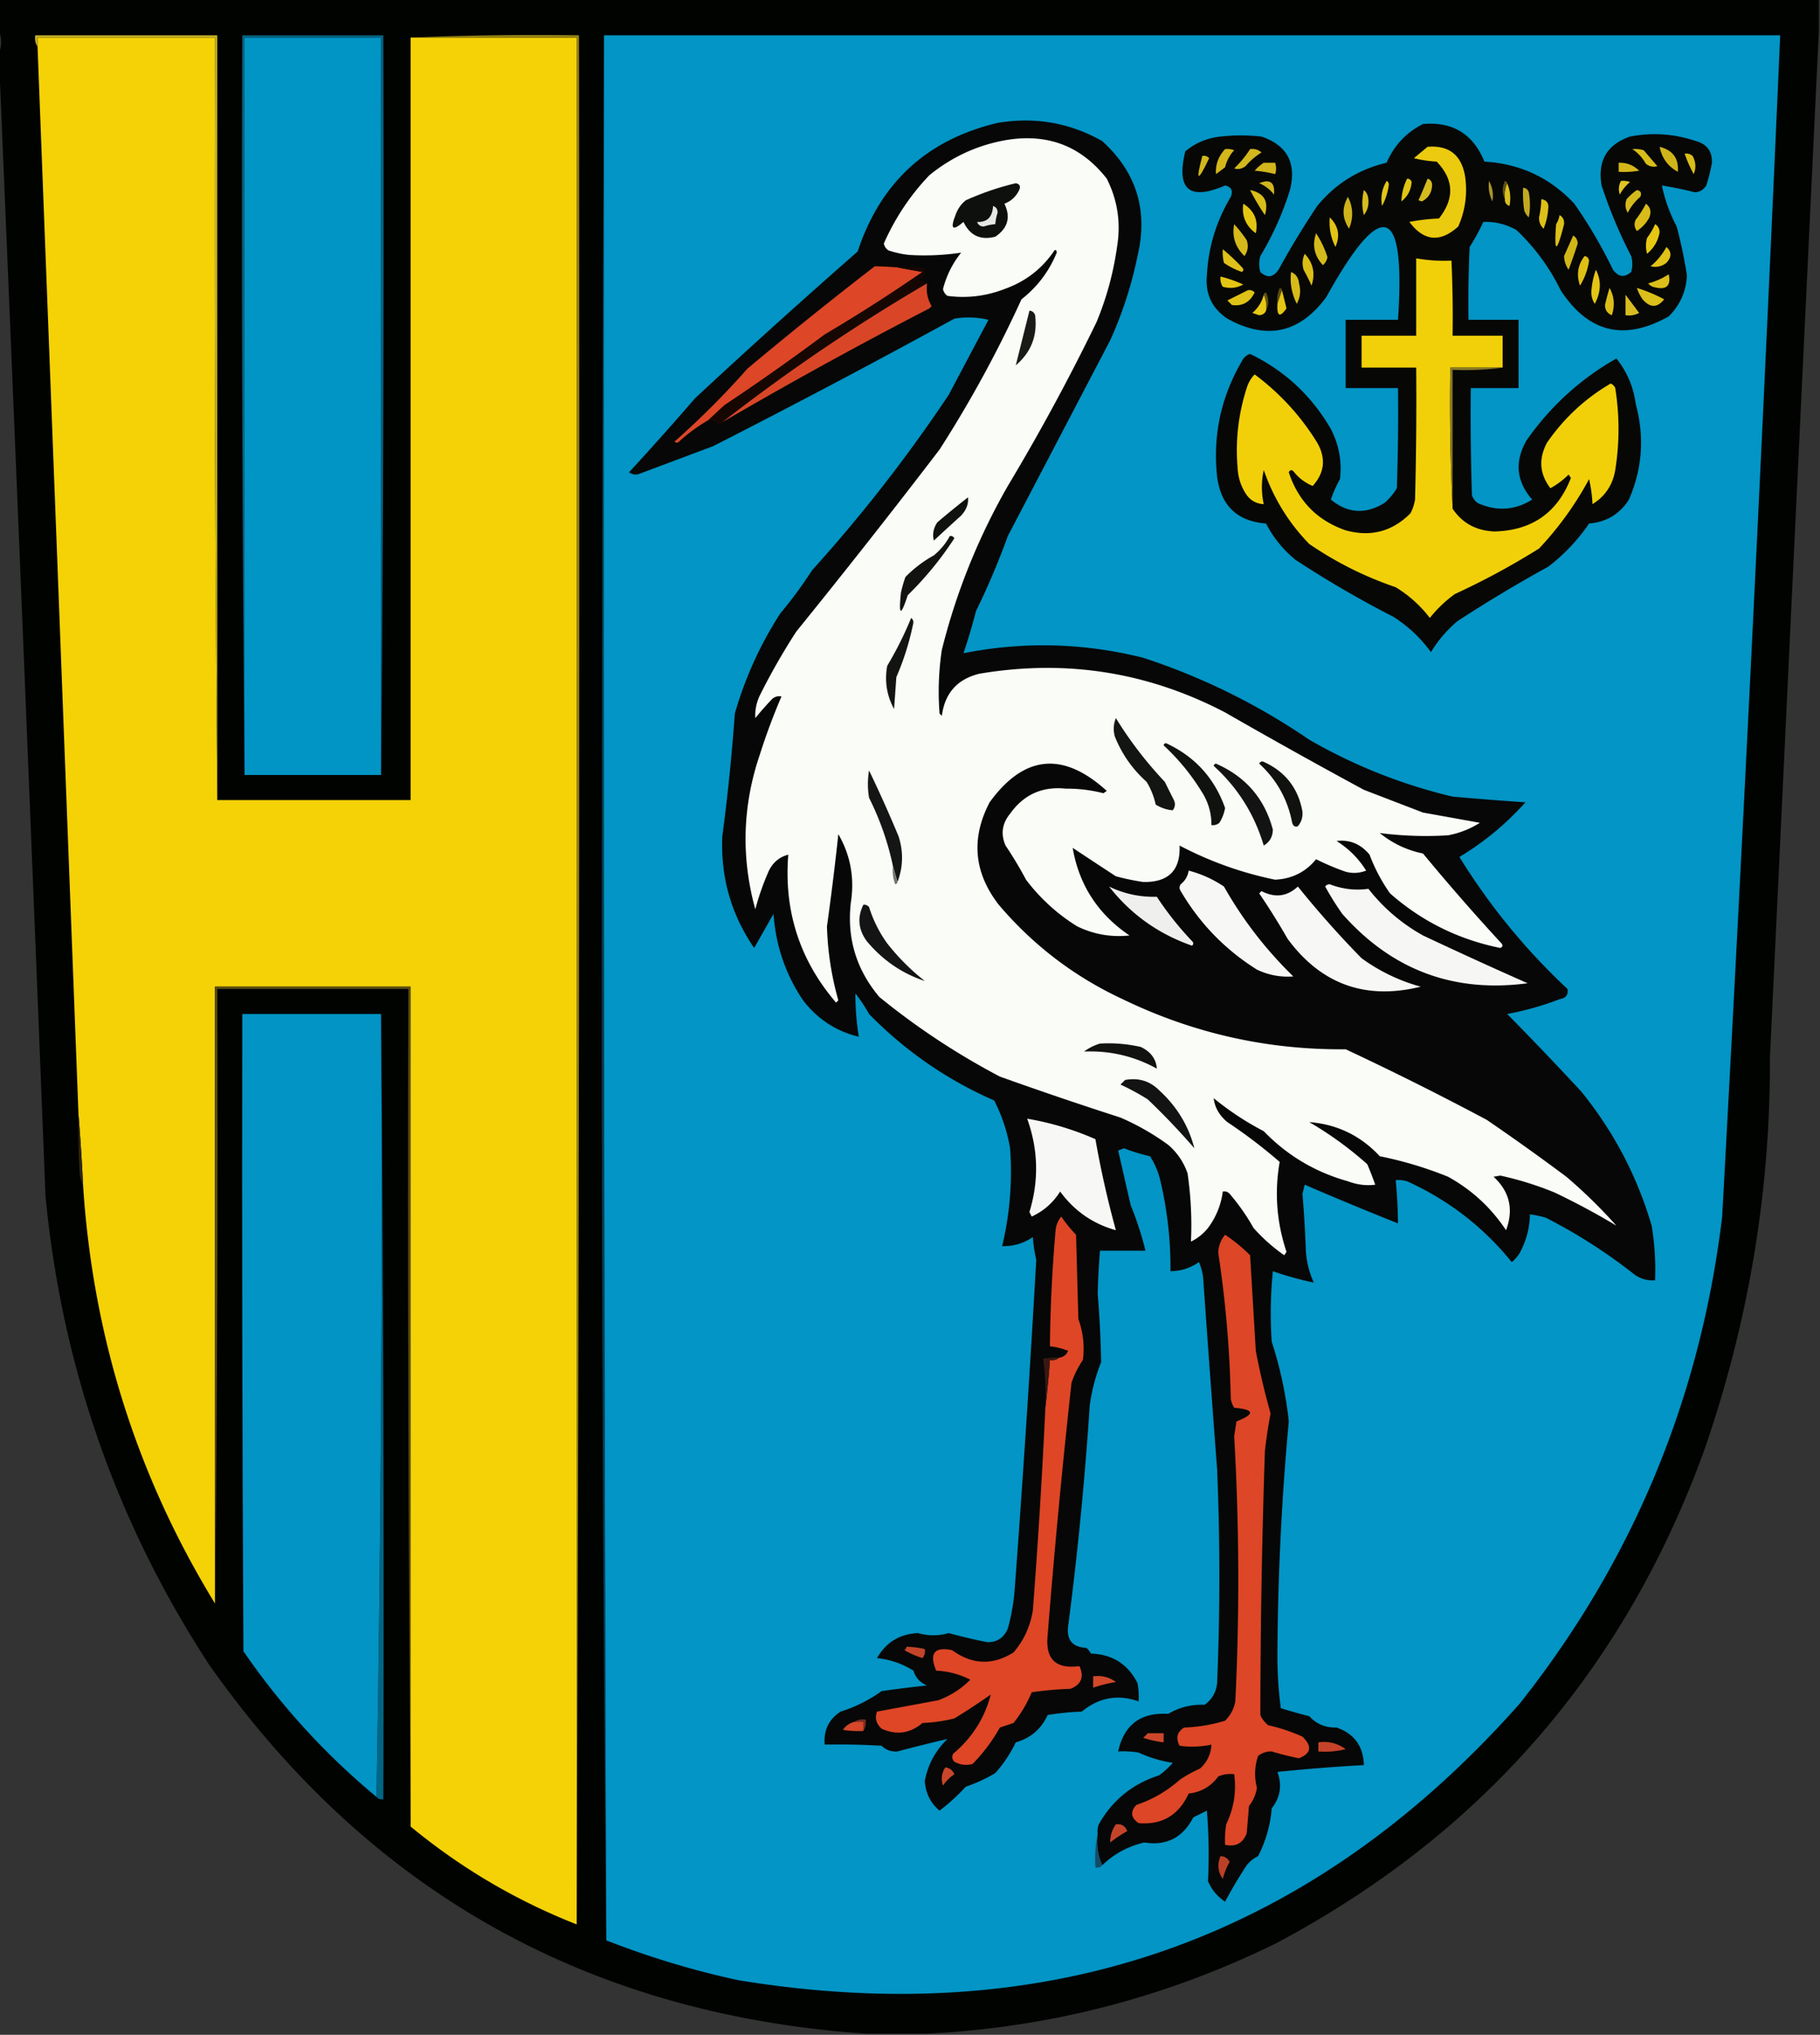 <svg xmlns="http://www.w3.org/2000/svg" width="800" height="894" style="shape-rendering:geometricPrecision;text-rendering:geometricPrecision;image-rendering:optimizeQuality;fill-rule:evenodd;clip-rule:evenodd"><rect width="100%" height="100%" fill="#333333" stroke="none"/><path style="opacity:1" fill="#010301" d="M-.5-.5h800v14a1550979.19 1550979.19 0 0 0-21.5 451c.23 59.003-9.437 116.669-29 173-35.089 96.416-97.922 168.583-188.5 216.5-48.428 23.689-99.428 36.856-153 39.5h-27c-122.138-8.468-218.304-62.468-288.5-162-40.816-62.495-64.816-131.162-72-206A182551.021 182551.021 0 0 0-.5 24.5v-1c1.333-3.333 1.333-6.667 0-10v-14z"/><path style="opacity:1" fill="#f4d206" d="M95.5 351.5h85v-335h73v829c-26.65-10.488-50.984-24.822-73-43v-369h-86v271c-34.392-56.131-53.726-117.464-58-184a961.977 961.977 0 0 0-2-31c-5.98-156.337-11.98-312.67-18-469v-4h78c-.333 111.835 0 223.501 1 335z"/><path style="opacity:1" fill="#c7b224" d="M95.5 351.5c-1-111.499-1.333-223.165-1-335h-78v4c-.951-1.419-1.284-3.085-1-5h80v336z"/><path style="opacity:1" fill="#096280" d="M167.5 340.5v-324h-60v324a26412.792 26412.792 0 0 1-1-325h62c.333 108.501-.001 216.835-1 325z"/><path style="opacity:1" fill="#0195c5" d="M167.5 340.5h-60v-324h60v324z"/><path style="opacity:1" fill="#978413" d="M180.5 16.5a1369.58 1369.58 0 0 1 74-1c.333 276.834 0 553.501-1 830v-829h-73z"/><path style="opacity:1" fill="#0a3c52" d="M265.5 15.5c-.332 279.07.001 558.07 1 837-1.333-139.165-2-278.665-2-418.5 0-139.667.333-279.167 1-418.5z"/><path style="opacity:1" fill="#0295c5" d="M265.5 15.5h517a47557.673 47557.673 0 0 1-25.5 519c-9.626 79.933-39.293 151.267-89 214C576.22 851.976 461.72 892.476 324.5 870a378.444 378.444 0 0 1-58-17.5c-.999-278.93-1.332-557.93-1-837z"/><path style="opacity:1" fill="#060706" d="M484.5 819.5c-1.936-4.215-2.603-8.881-2-14a8.43 8.43 0 0 1 .5-4c5.973-10.585 14.806-17.752 26.5-21.5a34.534 34.534 0 0 0 6-5.5 55.605 55.605 0 0 1-15-4.5 40.914 40.914 0 0 0-9-.5c2.59-11.75 9.924-17.25 22-16.5 4.875-2.897 10.208-4.23 16-4 3.254-2.342 5.088-5.509 5.5-9.5a1128.106 1128.106 0 0 0 0-94 15109.089 15109.089 0 0 1-6-82c-.101-3.2-.768-6.2-2-9-3.75 2.639-7.917 3.972-12.5 4a167.09 167.09 0 0 0-4.5-40 34.399 34.399 0 0 0-4.5-10.5 87.892 87.892 0 0 1-11.5-3.5l-2.5 1 5.5 24a139.985 139.985 0 0 1 6.5 20h-20a335.913 335.913 0 0 0-1 19 446.966 446.966 0 0 1 1.5 30 79.87 79.87 0 0 0-5 19 1505.352 1505.352 0 0 1-9.5 97c-.735 6.03 1.932 9.197 8 9.5a7.248 7.248 0 0 1 2 2.5c9.471.316 16.304 4.649 20.5 13 .497 2.646.664 5.313.5 8-9.156-3.203-17.489-1.703-25 4.5a114.67 114.67 0 0 0-15 1.5c-2.822 6.156-7.489 10.156-14 12a58.613 58.613 0 0 1-9 13.5 68.273 68.273 0 0 1-13 6 85.094 85.094 0 0 1-11.5 10.5c-3.946-3.277-6.113-7.611-6.5-13 1.376-7.253 4.709-13.42 10-18.5a719.745 719.745 0 0 0-22 5.5c-2.729.205-5.062-.628-7-2.5-8.327-.5-16.66-.666-25-.5-.524-6.287 1.81-11.12 7-14.5 6.544-2.06 12.544-5.06 18-9a606.914 606.914 0 0 1 20-2.5c-3.015-1.175-5.015-3.342-6-6.5-4.909-3.077-10.242-4.911-16-5.5 3.952-6.941 9.952-10.608 18-11 4.496 1.287 8.996 1.287 13.5 0a239.24 239.24 0 0 0 17 4c4.295.053 7.295-1.947 9-6a90.871 90.871 0 0 0 3-17 7979.295 7979.295 0 0 0 9.5-145 65.75 65.75 0 0 1-1.5-10c-4.009 2.774-8.509 4.107-13.5 4a139.678 139.678 0 0 0 3.5-43 72.293 72.293 0 0 0-7-21c-20.769-9.096-39.102-21.763-55-38a64.735 64.735 0 0 0-6-9 116.186 116.186 0 0 0 1.5 19c-9.942-2.402-18.109-7.735-24.5-16-7.7-11.432-12.033-24.098-13-38a6725.283 6725.283 0 0 1-8.5 15c-10.1-14.724-14.766-31.058-14-49a900.962 900.962 0 0 0 5.5-54c4.519-15.7 11.186-30.367 20-44a194.498 194.498 0 0 0 14-19 666.38 666.38 0 0 0 60-77c5.848-11.032 11.681-22.032 17.5-33a38.064 38.064 0 0 0-15-.5 4023.035 4023.035 0 0 1-106 56 92401.796 92401.796 0 0 1-32 12c-1.759.798-3.426.631-5-.5a1330.867 1330.867 0 0 0 29-32.5 3255.915 3255.915 0 0 1 71.5-64.5c9.984-30.318 30.484-49.152 61.5-56.5 16.413-2.747 31.747-.08 46 8 15.087 13.701 20.254 30.534 15.5 50.5a172.738 172.738 0 0 1-12 37 655497.14 655497.14 0 0 1-45 86 331.225 331.225 0 0 1-14 33 253.255 253.255 0 0 1-5.5 18.5c26.411-5.233 52.745-4.567 79 2 25.996 8.498 50.33 20.498 73 36 19.774 11.386 40.774 19.719 63 25 10.654.944 21.321 1.777 32 2.5-8.501 9.509-18.168 17.509-29 24 13.224 21.434 29.057 40.768 47.5 58 .45 2.564-.716 4.064-3.5 4.5a129.01 129.01 0 0 1-23 6.5 1558.398 1558.398 0 0 1 32.5 34c14.308 17.618 24.642 37.285 31 59a117.381 117.381 0 0 1 1.5 24c-3.294.241-6.294-.592-9-2.5a237.679 237.679 0 0 0-39-25 52.56 52.56 0 0 0-7-1.5c-.098 5.974-1.598 11.641-4.5 17a14.84 14.84 0 0 1-3.5 4c-12.47-15.418-27.803-27.251-46-35.5a12.93 12.93 0 0 0-5-.5c.61 6.315.943 12.649 1 19a1592.836 1592.836 0 0 1-41-17l-1 4a506.262 506.262 0 0 1 1.5 25c.302 4.92 1.469 9.587 3.5 14a139.095 139.095 0 0 1-18-5 184.315 184.315 0 0 0-.5 31 172.358 172.358 0 0 1 7.5 35 1176.783 1176.783 0 0 0-5 102 173.338 173.338 0 0 0 1.5 24 207.943 207.943 0 0 0 12.5 3.5c3.146 3.467 7.146 5.133 12 5 7.766 2.68 11.766 8.18 12 16.5a772.743 772.743 0 0 0-38 3c2.124 5.83 1.291 11.163-2.5 16-.615 7.418-2.615 14.418-6 21a14.506 14.506 0 0 0-5 4 195.112 195.112 0 0 0-9.5 16c-3.382-2.219-5.882-5.219-7.5-9 .499-10.5.332-20.833-.5-31-2.01 1.002-4.01 2.002-6 3-4.585 8.875-11.752 12.542-21.5 11-7.145 1.654-13.312 4.987-18.5 10z"/><path style="opacity:1" fill="#070705" d="M625.5 54.5c12.997-1.163 21.997 4.337 27 16.5 15.686.928 28.853 7.095 39.5 18.5a210.151 210.151 0 0 1 17 29c2.419 3.237 5.085 3.57 8 1a12.494 12.494 0 0 0 0-7 210.006 210.006 0 0 1-13-31c-1.866-10.778 2.301-17.945 12.5-21.5 9.808-1.887 19.474-1.22 29 2 4.825 1.325 7.158 4.492 7 9.5a74.403 74.403 0 0 1-2.5 10c-1.182 1.857-2.849 2.857-5 3a149.926 149.926 0 0 0-14.5-3 67.747 67.747 0 0 0 6.5 18 205.295 205.295 0 0 1 4.5 21.5c-.354 7.075-3.021 13.075-8 18-19.502 10.999-35.335 7.166-47.5-11.5-4.937-10.066-11.437-18.899-19.5-26.5-4.68-2.547-9.514-3.714-14.5-3.5a88.011 88.011 0 0 1-6 11 511.925 511.925 0 0 0-.5 32h22v30h-21c-.167 15.67 0 31.337.5 47a6.978 6.978 0 0 0 2.5 3.5c8.375 3.752 16.375 3.252 24-1.5-7-7.99-7.833-16.657-2.5-26 10.447-14.946 23.614-26.946 39.5-36 4.664 5.805 7.497 12.472 8.5 20 3.918 14.39 2.918 28.39-3 42-4.061 6.384-9.895 9.884-17.5 10.5a81.18 81.18 0 0 1-18 19 608.418 608.418 0 0 0-40 24c-4.583 3.912-8.417 8.412-11.5 13.5-4.542-6.21-10.042-11.376-16.5-15.5a459.766 459.766 0 0 1-43-25c-5.47-4.464-9.803-9.797-13-16-12.616-.946-19.783-7.78-21.5-20.5-1.955-18.226 1.712-35.226 11-51 .745-1.49 1.912-2.49 3.5-3 15.174 7.338 27.007 18.338 35.5 33 3.571 6.946 4.904 14.279 4 22-1.671 2.994-3.004 5.994-4 9 7.382 6.076 15.215 6.576 23.5 1.5a25.55 25.55 0 0 0 5.5-6.5c.5-14.663.667-29.33.5-44h-23v-30h23c3.427-50.704-7.073-54.038-31.5-10-11.702 15.883-26.202 19.05-43.5 9.5-6.775-4.55-9.775-10.883-9-19 .636-12.377 4.136-23.877 10.5-34.5 1.08-2.737.246-4.404-2.5-5-15.721 6.785-21.554 1.785-17.5-15 4.452-3.711 9.619-5.878 15.5-6.5 6-.667 12-.667 18 0 11.303 3.847 15.47 11.68 12.5 23.5a132.073 132.073 0 0 1-13 29 12.494 12.494 0 0 0 0 7c2.966 2.765 5.633 2.432 8-1a375.503 375.503 0 0 1 17-28c8.013-9.758 18.18-16.092 30.5-19 3.327-7.658 8.661-13.324 16-17z"/><path style="opacity:1" fill="#fafcf8" d="M442.5 61.5c18.145-2.958 32.811 2.71 44 17 4.757 9.454 6.257 19.454 4.5 30-1.609 11.442-4.609 22.442-9 33a932.797 932.797 0 0 1-39 72c-13.007 22.696-22.674 46.696-29 72a123.176 123.176 0 0 0-1 28l1 1c1.303-9.967 6.803-16.134 16.5-18.5 37.999-6.42 73.999-.753 108 17a2709.06 2709.06 0 0 0 61 34c8.691 3.348 17.358 6.682 26 10 8.354 1.5 16.687 3 25 4.5a39.983 39.983 0 0 1-14 5.5c-10.071.61-20.071.276-30-1 5.555 4.525 11.888 7.525 19 9a963.95 963.95 0 0 0 34.5 39.5c.688.832.521 1.498-.5 2-18.406-3.73-34.572-11.73-48.5-24a75.037 75.037 0 0 1-9-17c-3.877-4.699-8.71-6.699-14.5-6 5.333 3.333 9.667 7.667 13 13-2.946 1.155-5.946 1.321-9 .5a107.405 107.405 0 0 1-13-5.5c-4.576 5.621-10.576 8.621-18 9a157.932 157.932 0 0 1-42-15c.441 10.892-4.892 16.226-16 16a105.898 105.898 0 0 1-12-2.5 3020.853 3020.853 0 0 1-19-12.5c2.812 16.331 11.145 29.165 25 38.5-8.037.86-15.704-.474-23-4a82.543 82.543 0 0 1-22.5-20.5 169.27 169.27 0 0 0-9-15c-2.197-5.026-1.531-9.693 2-14 6.018-8.425 14.184-12.092 24.5-11a63.9 63.9 0 0 1 16.5 2l1.5-1c-19.21-17.499-36.377-15.833-51.5 5-8.274 15.827-6.941 30.827 4 45 15.159 17.824 33.325 31.658 54.5 41.5 30.968 14.993 63.635 22.327 98 22a1343.092 1343.092 0 0 1 62 31 1020.85 1020.85 0 0 1 35 25 223.229 223.229 0 0 1 22 21.5c-8.395-5.054-17.395-9.887-27-14.5a142.833 142.833 0 0 0-24-7.5l-3 .5c7.078 6.492 8.912 14.325 5.5 23.5-6.595-9.929-15.095-17.762-25.5-23.5a167.684 167.684 0 0 0-30-9c-8.42-9.044-18.753-14.044-31-15a156.928 156.928 0 0 1 25.5 18.5 147.393 147.393 0 0 1 3.5 9c-4.004.514-8.004.014-12-1.5-14.377-4.017-26.71-11.35-37-22a128.148 128.148 0 0 1-22-14.5c.444 4.022 2.444 7.522 6 10.5a225.407 225.407 0 0 1 23 17.5c-2.345 13.365-1.345 26.532 3 39.5l-1 1.5a76.57 76.57 0 0 1-13.5-12 92.77 92.77 0 0 0-10.5-15c-.825-.886-1.825-1.219-3-1-.777 5.889-2.944 11.222-6.5 16a21.754 21.754 0 0 1-7.5 6 157.644 157.644 0 0 0-1.5-30c-1.72-4.946-4.554-9.113-8.5-12.5a108.477 108.477 0 0 0-21-12 1731.899 1731.899 0 0 1-53-18c-18.904-9.941-36.57-21.608-53-35-10.139-12.059-14.305-25.892-12.5-41.5 1.673-10.79-.16-20.79-5.5-30a1267.937 1267.937 0 0 1-5 40.5 132.304 132.304 0 0 0 5 32.5l-1 1c-15.987-18.63-22.987-40.296-21-65-3.83.985-6.663 3.319-8.5 7a113.631 113.631 0 0 0-6 17c-6.309-22.859-5.642-45.526 2-68a279.249 279.249 0 0 1 9.5-25.5c-1.408-.315-2.741.018-4 1a142.196 142.196 0 0 0-7.5 8.5c-.192-3.447.475-6.78 2-10a288.926 288.926 0 0 1 16-28 3621.648 3621.648 0 0 0 63-80 526.077 526.077 0 0 0 36-66c6.971-5.428 12.137-12.262 15.5-20.5-.048-1.033-.381-1.366-1-1-5.37 8.04-12.704 13.706-22 17-8.079 3.125-16.413 4.125-25 3-1.074-.739-1.741-1.739-2-3 1.532-5.947 4.199-11.281 8-16a108.63 108.63 0 0 1-23 1 43.073 43.073 0 0 1-9-2c-1.074-.739-1.741-1.739-2-3 4.924-11.188 11.591-21.188 20-30 10.048-8.174 21.382-13.341 34-15.5z"/><path style="opacity:1" fill="#ebcb0f" d="M627.5 64.5c9.418-.757 14.918 3.577 16.5 13 1.087 7.63.087 14.963-3 22-7.939 7.194-15.106 6.528-21.5-2a86.708 86.708 0 0 1 13-1.5c6.928-8.784 6.595-17.117-1-25a52.204 52.204 0 0 1-10-1.5 822.708 822.708 0 0 1 6-5z"/><path style="opacity:1" fill="#d0b51a" d="M729.5 64.5c5.837 1.487 8.504 5.154 8 11-4.372-2.406-7.039-6.072-8-11z"/><path style="opacity:1" fill="#d4b81b" d="M538.5 65.5a8.435 8.435 0 0 1 4 .5c-1.971 2.143-3.304 4.643-4 7.5l-4 3c-.292-4.114 1.041-7.78 4-11z"/><path style="opacity:1" fill="#d8bd1a" d="M717.5 65.5c1.699-.16 3.366.007 5 .5l6 7c-1.789.52-3.456.187-5-1-1.585-2.744-3.585-4.91-6-6.5z"/><path style="opacity:1" fill="#d3b71c" d="M528.5 68.5c1.175-.219 2.175.114 3 1-5.038 10.704-6.038 10.37-3-1z"/><path style="opacity:1" fill="#dabe1a" d="M740.5 67.5c1.322-.17 2.489.163 3.5 1 1.436 2.643 1.602 5.31.5 8a54.022 54.022 0 0 1-4-9z"/><path style="opacity:1" fill="#d3b81e" d="M549.5 65.5c1.929-.27 3.595.23 5 1.5a29.94 29.94 0 0 0-7 6c-1.544 1.187-3.211 1.52-5 1a46.215 46.215 0 0 0 7-8.5z"/><path style="opacity:1" fill="#d1b61c" d="M555.5 71.5h5c.552 1.83.552 3.497 0 5a55.692 55.692 0 0 0-9-1.5c1.231-1.405 2.564-2.571 4-3.5z"/><path style="opacity:1" fill="#d3b71b" d="M711.5 71.5c3.527-.104 6.527 1.063 9 3.5a40.939 40.939 0 0 1-9 .5v-4z"/><path style="opacity:1" fill="#0e100e" d="M446.5 80.5c1.725.343 2.225 1.343 1.5 3-1.371 2.87-3.537 4.87-6.5 6 2.864 5.918 1.53 10.751-4 14.5-6.482 1.674-11.148-.492-14-6.5-4.766 4.138-5.933 3.138-3.5-3 .883-2.602 2.383-4.77 4.5-6.5 7.195-3.237 14.528-5.737 22-7.5z"/><path style="opacity:1" fill="#d1b61d" d="M553.5 80.5c4.843-2 7.009-.333 6.5 5-1.758-2.266-3.925-3.932-6.5-5z"/><path style="opacity:1" fill="#e1c523" d="M712.5 79.5a8.435 8.435 0 0 1 4 .5 17.843 17.843 0 0 0-4.5 5.5c-.678-2.098-.511-4.098.5-6z"/><path style="opacity:1" fill="#e1c415" d="M618.5 78.5c.997-.03 1.664.47 2 1.5-.25 3.53-1.75 6.363-4.5 8.5.098-3.472.932-6.805 2.5-10z"/><path style="opacity:1" fill="#d9bf1e" d="M662.5 80.5c1.398 3.292 1.731 6.626 1 10-1.419-.505-2.085-1.505-2-3-.302-2.56.032-4.893 1-7z"/><path style="opacity:1" fill="#5e501b" d="M662.5 80.5c-.968 2.107-1.302 4.44-1 7-1.3-2.524-1.3-5.19 0-8 .607.124.94.457 1 1z"/><path style="opacity:1" fill="#e3c619" d="M609.5 79.5c.597.235.93.735 1 1.5-.421 3.407-1.421 6.574-3 9.5-.742-3.875-.076-7.542 2-11z"/><path style="opacity:1" fill="#d8bd1f" d="M599.5 83.5c1.265 1.014 1.931 2.514 2 4.5.16 2.47-.507 4.636-2 6.5-.92-3.42-.92-7.087 0-11z"/><path style="opacity:1" fill="#d5ba20" d="M627.5 78.5c1.149.291 1.816 1.124 2 2.5-.034 3.493-1.534 5.993-4.5 7.5l-1.5-.5a226.118 226.118 0 0 0 4-9.5z"/><path style="opacity:1" fill="#a9952a" d="M654.5 79.5c1.576 2.728 2.076 5.728 1.5 9-1.392-2.778-1.892-5.778-1.5-9z"/><path style="opacity:1" fill="#d9bd1a" d="M549.5 83.5c6.123 1.296 8.29 4.963 6.5 11a101.844 101.844 0 0 1-6.5-11z"/><path style="opacity:1" fill="#d5ba1c" d="M719.5 83.5c1.725.343 2.225 1.343 1.5 3a22.108 22.108 0 0 0-5.5 7c-1.141-1.921-1.308-3.921-.5-6 1.397-1.57 2.897-2.904 4.5-4z"/><path style="opacity:1" fill="#ceb31c" d="M592.5 86.5c2.306 4.501 2.472 9.168.5 14-3.059-4.575-3.226-9.242-.5-14z"/><path style="opacity:1" fill="#c1a922" d="M669.5 82.5c1.25.077 2.083.744 2.5 2a30.485 30.485 0 0 1 0 11 7.292 7.292 0 0 1-2-3 50.464 50.464 0 0 1-.5-10z"/><path style="opacity:1" fill="#e5e7e4" d="M436.5 90.5c1.38.462 2.047 1.462 2 3a20.223 20.223 0 0 0-1 5c-1.699.12-3.365.454-5 1-1.5.047-2.5-.62-3-2 4.404.221 6.737-2.112 7-7z"/><path style="opacity:1" fill="#dcc019" d="M677.5 87.5c2.45.374 3.45 1.874 3 4.5a27.922 27.922 0 0 1-2 8.5c-1.396-1.352-2.063-3.02-2-5 .595-2.64.928-5.307 1-8z"/><path style="opacity:1" fill="#e4c612" d="M546.5 89.5c4.877 3.044 6.711 7.378 5.5 13-4.425-3.252-6.258-7.585-5.5-13z"/><path style="opacity:1" fill="#d9bc19" d="M723.5 89.5c1.941 1.51 2.441 3.51 1.5 6a15.86 15.86 0 0 1-5.5 6c-1.131-1.575-1.298-3.241-.5-5a43.837 43.837 0 0 0 4.5-7z"/><path style="opacity:1" fill="#e2c415" d="M584.5 95.5c3.842 3.713 4.676 8.047 2.5 13-2.05-4.039-2.884-8.372-2.5-13z"/><path style="opacity:1" fill="#dcc11b" d="M685.5 94.5c1.493.812 2.16 2.145 2 4-3.281 12.963-4.448 12.963-3.5 0a10.136 10.136 0 0 0 1.5-4z"/><path style="opacity:1" fill="#e6c813" d="M727.5 98.5c1.225.652 1.892 1.819 2 3.5-.648 3.79-2.482 6.956-5.5 9.5a12.494 12.494 0 0 1 0-7 27.563 27.563 0 0 0 3.5-6z"/><path style="opacity:1" fill="#d6b91a" d="M542.5 98.5a59.425 59.425 0 0 1 5.5 7c.851 2.553.518 4.886-1 7-4.039-3.946-5.539-8.612-4.5-14z"/><path style="opacity:1" fill="#d5ba1c" d="M578.5 102.5c2.128 3.182 3.794 6.682 5 10.5a6.201 6.201 0 0 1-2 3.5c-3.793-4.097-4.793-8.764-3-14z"/><path style="opacity:1" fill="#d1b619" d="M691.5 103.5c1.225.652 1.892 1.819 2 3.5a238.554 238.554 0 0 1-4 11.5c-1.264-1.791-1.931-3.791-2-6a1702.92 1702.92 0 0 0 4-9z"/><path style="opacity:1" fill="#e0c219" d="M732.5 108.5c2.36 2.09 2.36 4.423 0 7-2.132 1.617-4.465 2.117-7 1.5 2.923-2.416 5.257-5.25 7-8.5z"/><path style="opacity:1" fill="#dec11a" d="M537.5 109.5a93.56 93.56 0 0 1 8.5 8c.667.667.667 1.333 0 2a31.041 31.041 0 0 1-8-4 18.453 18.453 0 0 1-.5-6z"/><path style="opacity:1" fill="#dabe18" d="M573.5 111.5c3.756 4.012 4.756 8.678 3 14a90.622 90.622 0 0 0-3.5-7c-.703-2.429-.537-4.762.5-7z"/><path style="opacity:1" fill="#f1d00a" d="M660.5 161.5h-23a961.42 961.42 0 0 0 1 62c4.281 6.372 10.448 9.705 18.5 10 16.43-.443 27.597-8.276 33.5-23.5l-1-1.5a35.061 35.061 0 0 1-8 6c-4.788-6.236-5.288-12.903-1.5-20 7.436-10.772 16.769-19.438 28-26 .945.405 1.612 1.072 2 2a114.041 114.041 0 0 1 0 36c-1.1 6.546-4.433 11.546-10 15a62.744 62.744 0 0 0-1.5-11 143.478 143.478 0 0 1-22 30.5 329.197 329.197 0 0 1-37 20 54.832 54.832 0 0 0-11 10.5c-4.122-5.408-9.122-9.908-15-13.5-13.596-4.633-26.263-10.966-38-19-9.079-9.319-15.745-20.152-20-32.5a34.75 34.75 0 0 0 0 15c-3.117-.142-5.617-1.476-7.5-4-2.479-3.623-3.812-7.623-4-12-1.01-11.93.323-23.597 4-35 .712-2.347 1.879-4.347 3.5-6 11.109 8.273 20.276 18.273 27.5 30 3.916 6.906 3.249 13.24-2 19-3.402-1.4-6.236-3.567-8.5-6.5-.832-.688-1.498-.521-2 .5 4.168 12.667 12.501 21.167 25 25.5 11.007 3.04 20.507.54 28.5-7.5a20.64 20.64 0 0 0 2-6c.5-19.33.667-38.664.5-58h-24v-14h24v-34c5.33.929 10.497 1.263 15.5 1 .5 10.995.667 21.995.5 33h22v14z"/><path style="opacity:1" fill="#dd4627" d="M394.5 117.5c3.521.666 7.187 1.333 11 2a719.03 719.03 0 0 1-43 27.5 1011.264 1011.264 0 0 1-44 31 401.014 401.014 0 0 0-7 6.5 74.19 74.19 0 0 0-13 9.5c-.667.667-1.333.667-2 0 11.333-10 22-20.667 32-32a1802.555 1802.555 0 0 1 56-45c3.3.046 6.634.212 10 .5z"/><path style="opacity:1" fill="#dec015" d="M696.5 112.5c1.086.12 1.753.787 2 2-.576 3.988-1.909 7.655-4 11-1.658-4.766-.992-9.1 2-13z"/><path style="opacity:1" fill="#d7bc19" d="M567.5 119.5c2.114.86 3.28 2.527 3.5 5 .89 3.206.557 6.206-1 9-2.265-4.563-3.099-9.23-2.5-14z"/><path style="opacity:1" fill="#e3c513" d="M536.5 121.5a57.174 57.174 0 0 1 10 3.5c-2.794 1.557-5.794 1.89-9 1-.88-1.356-1.214-2.856-1-4.5z"/><path style="opacity:1" fill="#dcbf1b" d="M733.5 120.5c1.132 5.339-1.201 7.173-7 5.5a4.457 4.457 0 0 1-2-1.5c3.339-.895 6.339-2.228 9-4z"/><path style="opacity:1" fill="#170703" d="M394.5 117.5h12c.535 2.738-.465 4.572-3 5.5 1.558.21 2.891.71 4 1.5a815.864 815.864 0 0 0-90 61c-.235.597-.735.93-1.5 1-1.3-1.207-2.8-1.874-4.5-2 2.26-2.15 4.593-4.317 7-6.5a1011.264 1011.264 0 0 0 44-31 719.03 719.03 0 0 0 43-27.5 812.705 812.705 0 0 1-11-2z"/><path style="opacity:1" fill="#e4c515" d="M701.5 118.5c2.438 4.773 2.271 9.773-.5 15-1.077-1.616-1.577-3.449-1.5-5.5a35.042 35.042 0 0 1 2-9.5z"/><path style="opacity:1" fill="#d94627" d="M407.5 124.5c-.468 3.631.199 6.965 2 10l-1 1a2026.515 2026.515 0 0 0-91 50 815.864 815.864 0 0 1 90-61z"/><path style="opacity:1" fill="#584a14" d="m563.5 127.5-2 6a13.116 13.116 0 0 1 1-7c.607.124.94.457 1 1z"/><path style="opacity:1" fill="#dfc217" d="M548.5 127.5c1.175-.219 2.175.114 3 1-2.116 4.326-5.45 6.159-10 5.5l-2-2 9-4.5z"/><path style="opacity:1" fill="#615213" d="M555.5 129.5c.06-.543.393-.876 1-1 1.3 2.809 1.3 5.476 0 8 .302-2.559-.032-4.893-1-7z"/><path style="opacity:1" fill="#e5c715" d="m563.5 127.5 2 8c-2.942 4.179-4.276 3.513-4-2l2-6z"/><path style="opacity:1" fill="#dbbf1a" d="M719.5 126.5a66.554 66.554 0 0 1 12 5c-2.991 3.82-6.158 3.82-9.5 0a19.177 19.177 0 0 1-2.5-5z"/><path style="opacity:1" fill="#e7c917" d="M555.5 129.5c.968 2.107 1.302 4.441 1 7-.47 1.193-1.47 1.86-3 2l-3-1c2.516-2.173 4.183-4.84 5-8z"/><path style="opacity:1" fill="#dbbf18" d="M707.5 126.5c2.079 3.736 2.412 7.736 1 12-2.005-.837-3.005-2.337-3-4.5a96.953 96.953 0 0 1 2-7.5z"/><path style="opacity:1" fill="#d7bc20" d="M714.5 129.5a694.383 694.383 0 0 1 6 8 9.86 9.86 0 0 1-6 1v-9z"/><path style="opacity:1" fill="#1a1b19" d="M452.5 136.5c1.25.077 2.083.744 2.5 2 1.105 8.952-1.728 16.285-8.5 22l6-24z"/><path style="opacity:1" fill="#887825" d="M660.5 161.5c-7.148.992-14.481 1.325-22 1v61a961.42 961.42 0 0 1-1-62h23z"/><path style="opacity:1" fill="#101210" d="M425.5 218.5c.296 2.815-.704 5.482-3 8a1040.462 1040.462 0 0 0-12 11c-.718-2.742-.218-5.409 1.5-8a416.81 416.81 0 0 1 13.5-11z"/><path style="opacity:1" fill="#121311" d="M417.5 235.5c.876-.131 1.543.202 2 1a146.668 146.668 0 0 1-20.5 25c-3.051 9.446-4.051 9.113-3-1a54.628 54.628 0 0 1 2-7 53.706 53.706 0 0 1 12.5-9.5c2.947-2.436 5.28-5.269 7-8.5z"/><path style="opacity:1" fill="#131412" d="M400.5 271.5c.624.417.957 1.084 1 2a118.86 118.86 0 0 1-7.5 24l-1 14c-3.248-5.952-4.248-12.285-3-19a154.34 154.34 0 0 0 10.5-21z"/><path style="opacity:1" fill="#131513" d="M490.5 315.5c6.126 9.981 13.292 19.314 21.5 28a602.298 602.298 0 0 0 4 8c.72 1.612.554 3.112-.5 4.5-2.599-.199-5.099-1.033-7.5-2.5a32.473 32.473 0 0 0-4-10c-6.221-5.558-10.888-12.225-14-20-.722-2.761-.555-5.427.5-8z"/><path style="opacity:1" fill="#101210" d="M511.5 327.5c.06-.543.393-.876 1-1 12.673 5.84 21.339 15.34 26 28.5a18.091 18.091 0 0 1-2.5 6.5c-1.011.837-2.178 1.17-3.5 1 .021-5.438-1.479-10.438-4.5-15a95.507 95.507 0 0 0-16.5-20z"/><path style="opacity:1" fill="#111210" d="M553.5 335.5c.235-.597.735-.93 1.5-1 9.769 4.263 15.603 11.596 17.5 22 .212 2.511-.455 4.678-2 6.5-1.244.456-2.077-.044-2.5-1.5-1.974-10.283-6.807-18.949-14.5-26z"/><path style="opacity:1" fill="#121312" d="M533.5 336.5c.06-.543.393-.876 1-1 13.068 5.725 21.401 15.391 25 29-.048 3.098-1.381 5.432-4 7-4.085-13.743-11.418-25.41-22-35z"/><path style="opacity:1" fill="#141514" d="m394.5 387.5-2-7a123.368 123.368 0 0 0-10.5-30c-.667-4-.667-8 0-12a574.848 574.848 0 0 1 13 29c2.154 6.779 1.988 13.446-.5 20z"/><path style="opacity:1" fill="#747573" d="m392.5 380.5 2 7c-.06.543-.393.876-1 1a16.873 16.873 0 0 1-1-8z"/><path style="opacity:1" fill="#f7f8f5" d="M522.5 382.5a50.915 50.915 0 0 1 15.5 7c8.253 14.594 18.42 27.761 30.5 39.5-5.621.409-10.955-.591-16-3-13.967-8.757-25.134-20.257-33.5-34.5-.667-1-.667-2 0-3 1.947-1.563 3.114-3.563 3.5-6z"/><path style="opacity:1" fill="#f6f7f4" d="M582.5 389.5c.417-.624 1.084-.957 2-1 5.563 2.15 11.23 2.817 17 2 6.601 8.431 14.601 15.265 24 20.5a2042.914 2042.914 0 0 0 46 21c-32.539 4.318-59.706-5.848-81.5-30.5a124.203 124.203 0 0 1-7.5-12z"/><path style="opacity:1" fill="#f7f8f5" d="M570.5 389.5a423.05 423.05 0 0 0 28 31.5 79.776 79.776 0 0 0 26 12.5c-24.253 5.973-43.753-1.027-58.5-21a307.37 307.37 0 0 0-12.5-20l1-1c5.924 3.075 11.257 2.408 16-2z"/><path style="opacity:1" fill="#eff0ed" d="M487.5 389.5c6.571 3.196 13.571 4.696 21 4.5a137.442 137.442 0 0 0 15.5 19.5c.667.667.667 1.333 0 2-14.749-5.117-26.916-13.784-36.5-26z"/><path style="opacity:1" fill="#131413" d="M379.5 397.5c.996-.086 1.829.248 2.5 1a55.245 55.245 0 0 0 8 16 96.56 96.56 0 0 0 16.5 16.5c-10.026-3.319-18.526-9.152-25.5-17.5-3.731-5.117-4.231-10.45-1.5-16z"/><path style="opacity:1" fill="#5a4b14" d="M180.5 802.5c-1-122.499-1.333-245.166-1-368h-84c.333 90.168 0 180.168-1 270v-271h86v369z"/><path style="opacity:1" fill="#016685" d="M167.5 445.5c1 114.832 1.333 229.832 1 345-1.291.237-2.291-.096-3-1a14791.725 14791.725 0 0 0 2-344z"/><path style="opacity:1" fill="#0294c4" d="M167.5 445.5c.665 115.005-.002 229.672-2 344-22.471-18.637-41.971-39.97-58.5-64-.5-93.333-.667-186.666-.5-280h61z"/><path style="opacity:1" fill="#121311" d="M483.5 458.5a63.131 63.131 0 0 1 18 1.5c4.351 2.116 6.684 5.282 7 9.5-9.925-5.471-20.592-7.971-32-7.5 2.213-1.616 4.547-2.783 7-3.5z"/><path style="opacity:1" fill="#121312" d="M494.5 474.5c5.891-1.096 10.891.404 15 4.5 7.762 7.058 12.929 15.558 15.5 25.5a310.966 310.966 0 0 0-20.5-21.5 106.391 106.391 0 0 0-12-6.5 31.147 31.147 0 0 0 2-2z"/><path style="opacity:1" fill="#f7f8f5" d="M451.5 491.5a126.817 126.817 0 0 1 30 9 433.39 433.39 0 0 0 9 40c-10.108-2.809-18.275-8.476-24.5-17-3.078 4.911-7.244 8.578-12.5 11l-1-2c4.213-13.813 3.88-27.48-1-41z"/><path style="opacity:1" fill="#2e250e" d="M34.5 489.5a961.977 961.977 0 0 1 2 31c-.802-1.452-1.302-3.118-1.5-5-.5-8.66-.666-17.327-.5-26z"/><path style="opacity:1" fill="#de4626" d="M459.5 618.5a445.187 445.187 0 0 0 2-21c1.599.268 2.932-.066 4-1 1.884-.212 3.217-1.212 4-3a29.045 29.045 0 0 0-8-2 657.278 657.278 0 0 1 2.5-51c.233-2.28 1.066-4.28 2.5-6a58.829 58.829 0 0 0 6.5 8l1 37c2.118 5.851 2.785 11.851 2 18a42.4 42.4 0 0 0-5 10 3611.668 3611.668 0 0 0-10.5 111c-1.061 10.439 3.606 14.939 14 13.5 2.101 4.82.767 8.153-4 10-5.696.17-11.362.67-17 1.5a55.199 55.199 0 0 1-8 13.5l-6 2a73.931 73.931 0 0 1-12 16c-2.803.755-5.47.422-8-1-1.017-1.049-1.184-2.216-.5-3.5 8.327-7.013 13.827-15.679 16.5-26a297.163 297.163 0 0 1-16 10.5 68.9 68.9 0 0 1-14 2c-5.529 4.623-11.529 5.457-18 2.5-2.37-2.188-3.037-4.688-2-7.5l27-5c5.346-2.003 10.013-5.003 14-9-4.66-2.416-9.66-3.749-15-4-3.143-7.601-.809-10.601 7-9 8.838 6.424 17.838 6.757 27 1 4.555-5.312 7.388-11.478 8.5-18.5a2987.52 2987.52 0 0 0 5.5-89z"/><path style="opacity:1" fill="#dd4626" d="M538.5 542.5a69.096 69.096 0 0 1 11 9l2.5 42a325.328 325.328 0 0 0 6.5 27.5 222.079 222.079 0 0 0-2.5 16.5 3552.668 3552.668 0 0 0-2 116 11.532 11.532 0 0 0 3.5 4.5 76.985 76.985 0 0 1 15 5c4.359 4.187 3.859 7.354-1.5 9.5a122.05 122.05 0 0 1-12-3c-2.261-.061-4.261.606-6 2-1.546 4.64-1.713 9.307-.5 14-.493 2.985-1.66 5.652-3.5 8l-1 12c-1.701 4.375-4.867 6.042-9.5 5a40.914 40.914 0 0 1 .5-9c3.361-7.035 4.528-14.368 3.5-22a13.116 13.116 0 0 0-7 1c-3.225 4.385-7.558 6.885-13 7.5-4.387 9.521-11.721 13.854-22 13-3.432-2.367-3.765-5.034-1-8 7.119-2.39 13.453-6.057 19-11a59.043 59.043 0 0 1 9-5c3.103-2.806 4.77-6.306 5-10.5a40.423 40.423 0 0 1-14 .5c-1.775-3.394-1.108-6.06 2-8a69.749 69.749 0 0 0 18-3c2.384-2.379 3.884-5.213 4.5-8.5a1104.755 1104.755 0 0 0-.5-116.5l1-6.5c8.271-3.234 7.938-5.234-1-6a10.258 10.258 0 0 1-1.5-4 489.411 489.411 0 0 0-5.5-64c.083-3.058 1.083-5.725 3-8z"/><path style="opacity:1" fill="#3a1712" d="M465.5 596.5c-1.068.934-2.401 1.268-4 1a445.187 445.187 0 0 1-2 21c.313-7.255-.02-14.421-1-21.5a24.935 24.935 0 0 1 7-.5z"/><path style="opacity:1" fill="#c4442a" d="M398.5 723.5c2.706.075 5.373.408 8 1 .262 1.478-.071 2.811-1 4a42.699 42.699 0 0 1-8-3.5c.556-.383.889-.883 1-1.5z"/><path style="opacity:1" fill="#d2482a" d="M480.5 736.5c3.719-.498 7.053.336 10 2.5a60.826 60.826 0 0 0-10 2.5v-5z"/><path style="opacity:1" fill="#d7472a" d="M375.5 756.5h4v4a40.914 40.914 0 0 1-9-.5c1.289-1.802 2.956-2.969 5-3.5z"/><path style="opacity:1" fill="#762e21" d="M375.5 756.5c1.419-.951 3.085-1.284 5-1 .284 1.915-.049 3.581-1 5v-4h-4z"/><path style="opacity:1" fill="#cc462b" d="M504.5 761.5h7v4a43.279 43.279 0 0 1-9-2 31.147 31.147 0 0 0 2-2z"/><path style="opacity:1" fill="#c54328" d="M579.5 765.5c4.46-.615 8.46.385 12 3a36.875 36.875 0 0 1-12 1v-4z"/><path style="opacity:1" fill="#c9462a" d="M415.5 776.5c1.884.212 3.217 1.212 4 3-2 1.333-3.667 3-5 5-.978-2.768-.645-5.434 1-8z"/><path style="opacity:1" fill="#c4442a" d="M490.5 801.5c2.458-.273 4.125.727 5 3a55.987 55.987 0 0 0-7.5 5c-.048-2.913.785-5.579 2.5-8z"/><path style="opacity:1" fill="#134c68" d="M482.5 805.5c-.603 5.119.064 9.785 2 14-.709.904-1.709 1.237-3 1-.321-5.195.013-10.195 1-15z"/><path style="opacity:1" fill="#bc4027" d="M536.5 815.5c1.811.072 3.144.905 4 2.5a31.513 31.513 0 0 0-3 7.5c-2.209-3.135-2.543-6.468-1-10z"/></svg>